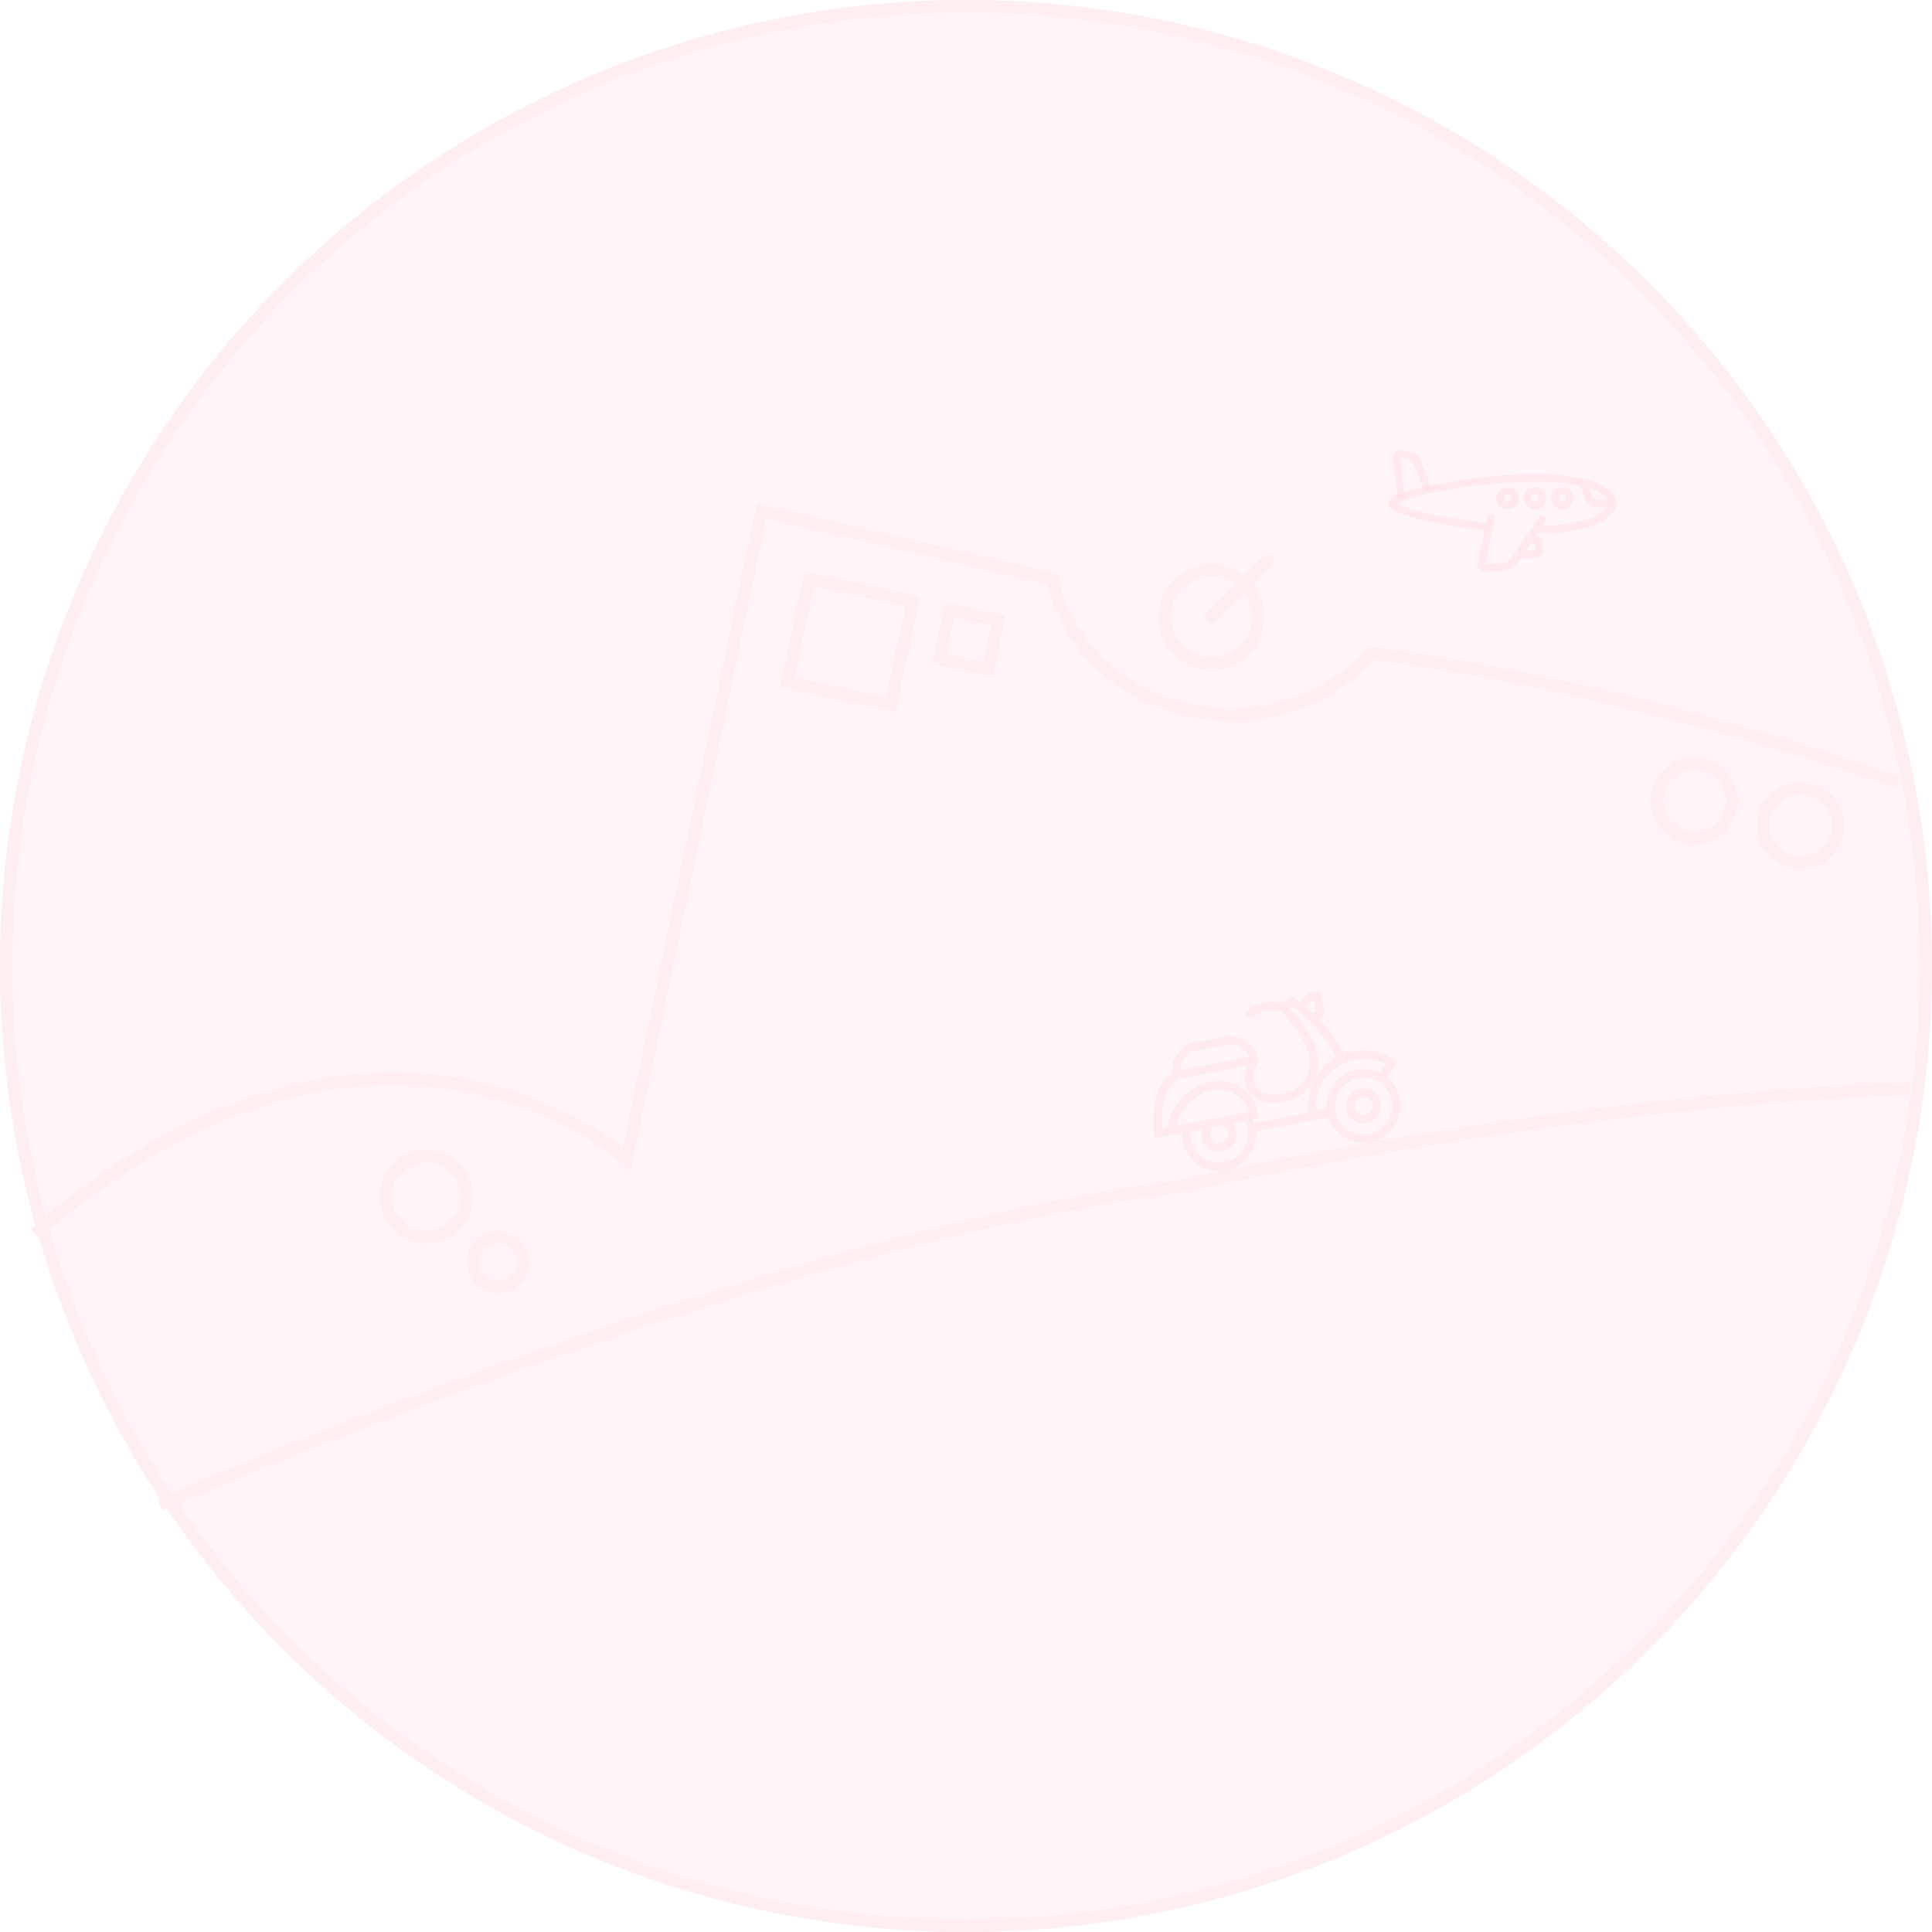 <svg xmlns="http://www.w3.org/2000/svg" width="310" height="310" viewBox="0 0 310 310">
  <g id="backround-decor-2" transform="translate(94 -615)">
    <g id="backround-decor-2-2" data-name="backround-decor-2" transform="translate(-163 131)" opacity="0.45">
      <g id="Ellipse_115" data-name="Ellipse 115" transform="translate(69 484)" fill="rgba(255,185,202,0.34)" stroke="#ffd9dd" stroke-width="2">
        <circle cx="155" cy="155" r="155" stroke="none"/>
        <circle cx="155" cy="155" r="154" fill="none"/>
      </g>
      <g id="Group_288" data-name="Group 288" transform="translate(119.896 -87.522)">
        <g id="Group_287" data-name="Group 287">
          <path id="Path_709" data-name="Path 709" d="M4711.693,716.554c55.5-47.765,94.99-11.947,94.99-11.947l21.594-103.971,46.618,10.877s2.9,16.595,21.577,20.953a30.541,30.541,0,0,0,29.7-8.988s35.157,3.624,84.38,20.6" transform="translate(-4757 52.888)" fill="none" stroke="#ffd9dd" stroke-width="2"/>
          <g id="Group_286" data-name="Group 286" transform="translate(-56.412 164)">
            <path id="Path_708" data-name="Path 708" d="M4770.185,650.949s97.062-42.616,163.541-51.034c68.638-14.971,117.267-15.694,117.267-15.694" transform="translate(-4739 -2)" fill="none" stroke="#ffd9dd" stroke-width="2"/>
          </g>
        </g>
        <g id="Rectangle_343" data-name="Rectangle 343" transform="matrix(0.978, 0.208, -0.208, 0.978, 78.183, 663.232)" fill="none" stroke="#ffd9dd" stroke-width="2">
          <rect width="19" height="19" stroke="none"/>
          <rect x="1" y="1" width="17" height="17" fill="none"/>
        </g>
        <g id="Rectangle_344" data-name="Rectangle 344" transform="matrix(0.978, 0.208, -0.208, 0.978, 100.718, 668.232)" fill="none" stroke="#ffd9dd" stroke-width="2">
          <rect width="10" height="10" stroke="none"/>
          <rect x="1" y="1" width="8" height="8" fill="none"/>
        </g>
        <g id="Ellipse_106" data-name="Ellipse 106" transform="translate(10 756)" fill="none" stroke="#ffd9dd" stroke-width="2">
          <circle cx="7.5" cy="7.5" r="7.5" stroke="none"/>
          <circle cx="7.5" cy="7.5" r="6.5" fill="none"/>
        </g>
        <g id="Ellipse_107" data-name="Ellipse 107" transform="translate(24 769)" fill="none" stroke="#ffd9dd" stroke-width="2">
          <circle cx="5" cy="5" r="5" stroke="none"/>
          <circle cx="5" cy="5" r="4" fill="none"/>
        </g>
        <g id="Ellipse_108" data-name="Ellipse 108" transform="translate(214 693)" fill="none" stroke="#ffd9dd" stroke-width="2">
          <circle cx="7" cy="7" r="7" stroke="none"/>
          <circle cx="7" cy="7" r="6" fill="none"/>
        </g>
        <g id="Ellipse_109" data-name="Ellipse 109" transform="translate(231 697)" fill="none" stroke="#ffd9dd" stroke-width="2">
          <circle cx="7" cy="7" r="7" stroke="none"/>
          <circle cx="7" cy="7" r="6" fill="none"/>
        </g>
        <g id="Path_711" data-name="Path 711" transform="translate(135 662)" fill="none">
          <path d="M8.5,0A8.5,8.5,0,1,1,0,8.5,8.5,8.5,0,0,1,8.5,0Z" stroke="none"/>
          <path d="M 8.5 2 C 4.916 2 2 4.916 2 8.5 C 2 12.084 4.916 15 8.5 15 C 12.084 15 15 12.084 15 8.5 C 15 4.916 12.084 2 8.5 2 M 8.5 0 C 13.194 0 17 3.806 17 8.5 C 17 13.194 13.194 17 8.5 17 C 3.806 17 0 13.194 0 8.5 C 0 3.806 3.806 0 8.5 0 Z" stroke="none" fill="#ffd9dd"/>
        </g>
        <line id="Line_76" data-name="Line 76" y1="9" x2="9" transform="translate(143.5 661.5)" fill="none" stroke="#ffd9dd" stroke-linecap="round" stroke-width="2"/>
      </g>
    </g>
    <g id="plane-1060" transform="translate(254.837 753.965)">
      <g id="Group_109" data-name="Group 109" transform="translate(-126.036 -66.687)">
        <path id="Path_162" data-name="Path 162" d="M5.356,67l-.776-6.354a1.155,1.155,0,0,1,1.334-1.279l1.514.248a2.153,2.153,0,0,1,1.661,1.361l1.718,4.519-1.131.43L7.957,61.4a.94.94,0,0,0-.726-.6l-1.442-.237.767,6.28Z" transform="translate(-3.905 -59.349)" fill="rgba(255,217,221,0.41)"/>
        <path id="Path_163" data-name="Path 163" d="M36.682,90.125c-2.122-7.114-24.216-4.2-31.591-2.389C.324,88.9-.084,89.7.012,90.349c.007.454.2,1.264,5.221,2.49a85.647,85.647,0,0,0,10.18,1.743l-1.121,5.369a.915.915,0,0,0,.209.8,1.461,1.461,0,0,0,1.105.452q.056,0,.111,0l2.495-.156A3.049,3.049,0,0,0,20.575,99.9l.592-.874h2.44a1.145,1.145,0,0,0,1.144-1.144V96.558a1.145,1.145,0,0,0-1.137-1.143l.212-.313c4.317-.033,11.39-.7,12.843-4.592l.071-.19Zm-1.549-.432H33.147a4.141,4.141,0,0,1-.925-1.845A5.882,5.882,0,0,1,35.133,89.693ZM23.542,97.82H21.986l.81-1.2h.746Zm1.114-3.942.774-1.143-1-.678-4.853,7.168a1.931,1.931,0,0,1-1.437.606l-2.495.156a.51.51,0,0,1-.121-.005l1.617-7.739L15.954,92l-.292,1.4c-7.4-.826-13.161-2.332-14.318-3.124,2.058-1.385,18.8-4.779,28.537-3.016.336.061.685.134,1.037.218a5.487,5.487,0,0,0,1.555,3.259l.176.169h2.4C33.626,92.66,29.9,93.738,24.655,93.877Z" transform="translate(0 -81.759)" fill="rgba(255,217,221,0.41)"/>
        <path id="Path_164" data-name="Path 164" d="M180.923,103.343a1.792,1.792,0,1,1,1.792-1.792A1.794,1.794,0,0,1,180.923,103.343Zm0-2.374a.582.582,0,1,0,.582.582A.583.583,0,0,0,180.923,100.969Z" transform="translate(-153.022 -93.869)" fill="rgba(255,217,221,0.41)"/>
        <path id="Path_165" data-name="Path 165" d="M150.719,103.343a1.792,1.792,0,1,1,1.792-1.792A1.794,1.794,0,0,1,150.719,103.343Zm0-2.374a.582.582,0,1,0,.582.582A.583.583,0,0,0,150.719,100.969Z" transform="translate(-127.221 -93.869)" fill="rgba(255,217,221,0.41)"/>
        <path id="Path_166" data-name="Path 166" d="M120.515,103.343a1.792,1.792,0,1,1,1.792-1.792A1.794,1.794,0,0,1,120.515,103.343Zm0-2.374a.582.582,0,1,0,.582.582A.583.583,0,0,0,120.515,100.969Z" transform="translate(-101.419 -93.869)" fill="rgba(255,217,221,0.41)"/>
      </g>
    </g>
    <g id="scooter-1050" transform="translate(226.658 833.744) rotate(-11)">
      <g id="Group_107" data-name="Group 107" transform="translate(-126.037 -79.479)">
        <path id="Path_159" data-name="Path 159" d="M40.353,60.176a.664.664,0,0,0-.2-.478,8.8,8.8,0,0,0-7.695-2.419,25.855,25.855,0,0,0-2.931-6.317l.688-.2a.665.665,0,0,0,.476-.638V47.233a.665.665,0,0,0-.619-.664,3.02,3.02,0,0,0-2.939,1.249c-.33-.365-.669-.721-1.02-1.062a.664.664,0,0,0-.876-.045l-.915.722a6.784,6.784,0,0,0-5.685-.058.665.665,0,1,0,.447,1.253c1.992-.71,3.571-.675,4.826.1,3.425,5.243,3.9,9.488,1.282,11.655-2.169,1.8-5.676,1.543-7.133.132-1.12-1.086-.927-2.726.545-4.619,0,0,0-.009.008-.013a.652.652,0,0,0,.083-.145c0-.006,0-.013.006-.019a.654.654,0,0,0,.035-.139c0-.016,0-.031,0-.047s0-.029,0-.044a4.608,4.608,0,0,0-4.6-4.6H9.354A4.607,4.607,0,0,0,4.77,55.11C1.651,56.352.6,60.272.007,64.032a.665.665,0,0,0,.657.769H4.517a5.926,5.926,0,1,0,11.676,1.94H28.021a5.926,5.926,0,1,0,10.436-4.459l1.691-1.63A.664.664,0,0,0,40.353,60.176ZM29.36,47.9v1.72l-.623.185c-.22-.3-.441-.6-.674-.893A1.42,1.42,0,0,1,29.36,47.9ZM9.354,52.214H14.14a3.279,3.279,0,0,1,3.2,2.608H6.15A3.278,3.278,0,0,1,9.354,52.214Zm-3.5,3.938H16.821c-1.673,2.866-.385,4.642.312,5.317,2.094,2.029,6.423,2,8.907-.063,1.492-1.237,4.345-4.954-.77-13.027l.326-.258a23.707,23.707,0,0,1,5.565,9.467,8.938,8.938,0,0,0-6.144,7.823H16.193a5.822,5.822,0,0,0-.1-.61h.351a.666.666,0,0,0,.665-.664,6.516,6.516,0,0,0-1.863-4.663,6.615,6.615,0,0,0-4.735-1.886,8.91,8.91,0,0,0-8.16,5.883h-.9C2.064,59.961,3.093,56.782,5.859,56.152Zm4.653,2.767a5.3,5.3,0,0,1,3.794,1.5,5.1,5.1,0,0,1,1.438,3.057H3.779A7.659,7.659,0,0,1,10.512,58.919Zm1.253,7.158A1.459,1.459,0,1,1,9.606,64.8h1.407A1.455,1.455,0,0,1,11.765,66.077Zm-1.459,4.6A4.6,4.6,0,0,1,5.889,64.8H7.833a2.789,2.789,0,1,0,4.948,0h1.942a4.6,4.6,0,0,1-4.417,5.872Zm23.6,0a4.6,4.6,0,1,1,4.6-4.6A4.6,4.6,0,0,1,33.909,70.674Zm3.583-9.308a5.913,5.913,0,0,0-9.47,4.046H26.347a7.593,7.593,0,0,1,12.364-5.221Z" transform="translate(0.001 -46.557)" fill="rgba(255,217,221,0.35)"/>
        <path id="Path_160" data-name="Path 160" d="M197.184,151.064a2.79,2.79,0,1,0,2.79,2.789A2.792,2.792,0,0,0,197.184,151.064Zm0,4.248a1.459,1.459,0,1,1,1.459-1.459A1.461,1.461,0,0,1,197.184,155.312Z" transform="translate(-163.275 -134.334)" fill="rgba(255,217,221,0.35)"/>
      </g>
    </g>
  </g>
</svg>
